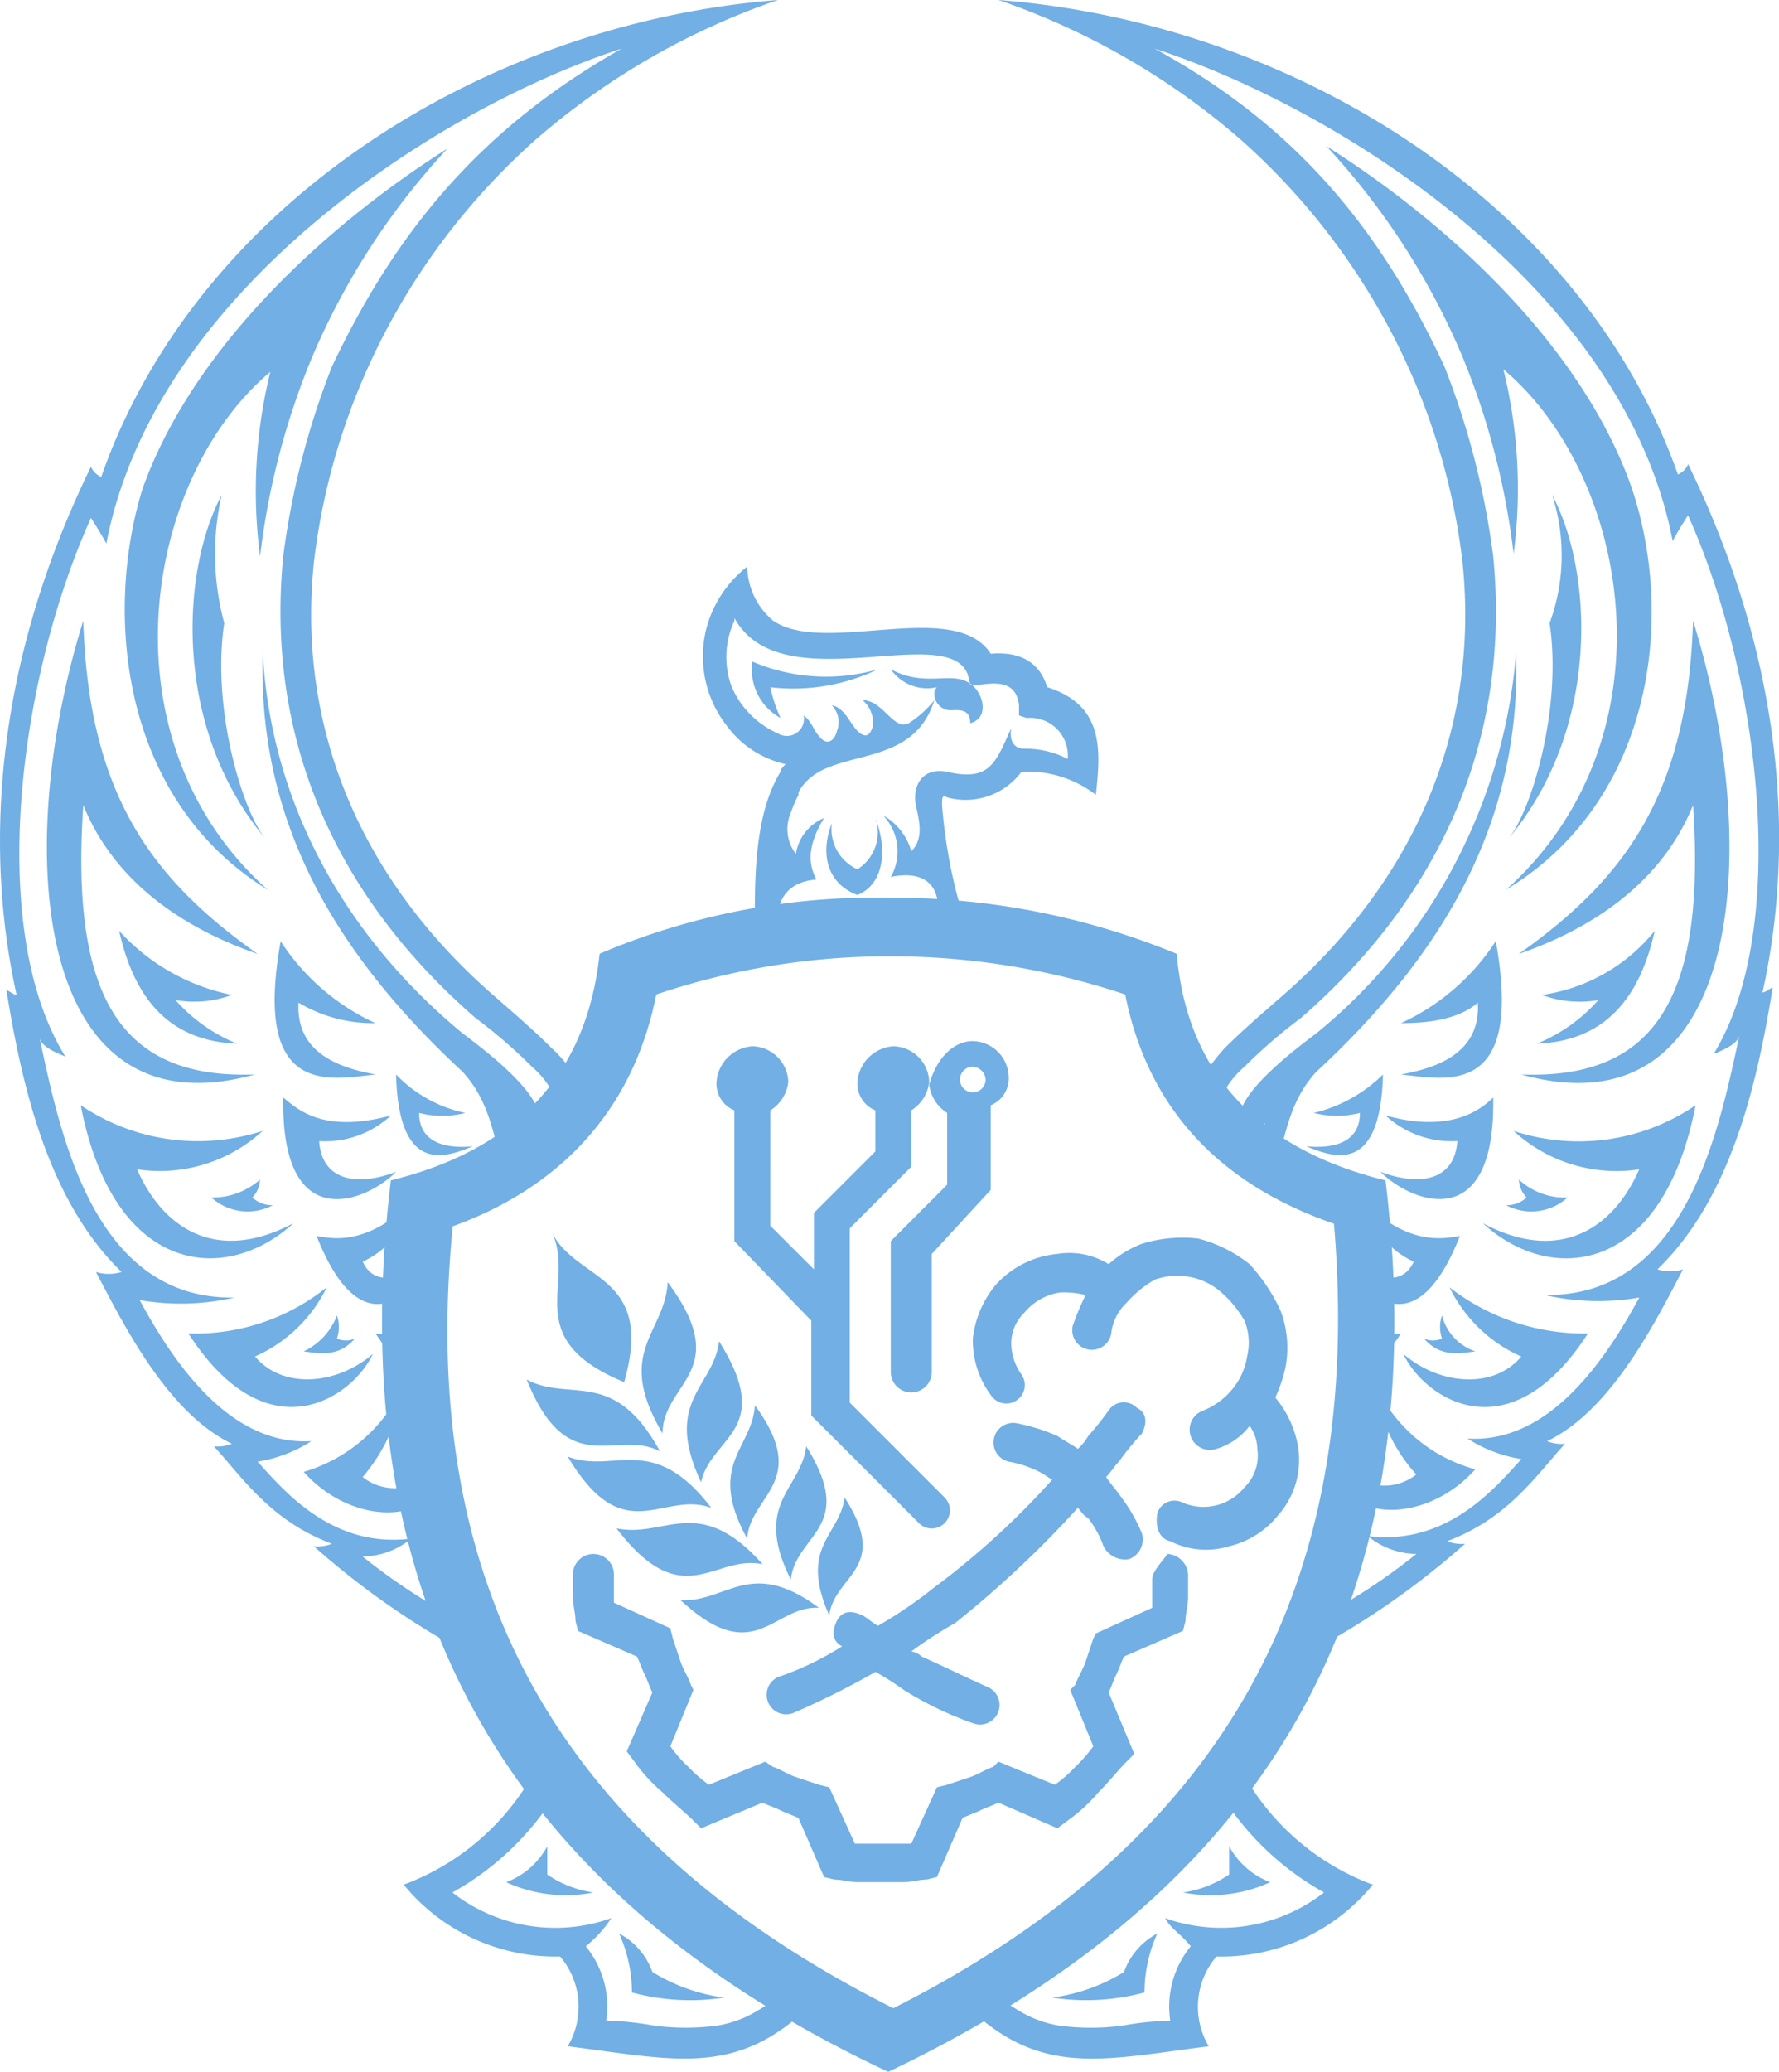 <svg id="Сгруппировать_50" data-name="Сгруппировать 50" xmlns="http://www.w3.org/2000/svg" width="109.935" height="128" viewBox="0 0 109.935 128">
  <g id="Сгруппировать_49" data-name="Сгруппировать 49">
    <path id="Контур_6333" data-name="Контур 6333" d="M60.268,64.42a2.266,2.266,0,0,1,2.218,2.218,1.783,1.783,0,0,1-1.109,1.743v5.228l-3.644,3.961v7.287a1.267,1.267,0,1,1-2.535,0V77.093h0v-.317h0l.158-.158h0l3.327-3.327V68.855a2.4,2.4,0,0,1-1.109-1.743c.475-1.743,1.584-2.693,2.693-2.693ZM48.228.1A45.083,45.083,0,0,0,33.337,8.655,41.826,41.826,0,0,0,22.565,23.547a40.84,40.84,0,0,0-3.01,11.248C18.446,45.409,22.723,54.756,30.8,61.726c1.267,1.109,2.376,2.059,3.485,3.168a6.961,6.961,0,0,1,1.9,2.852.155.155,0,0,0,.158.158,7.135,7.135,0,0,1-1.426,1.584,2.985,2.985,0,0,0-.317-1.267A5.683,5.683,0,0,0,33.02,66a31.678,31.678,0,0,0-3.485-3.01c-8.554-7.446-12.99-17.11-11.881-28.516a49.046,49.046,0,0,1,3.01-11.723c4.119-8.713,9.5-14.892,17.9-19.644C27.317,6.754,9.733,18,6.723,33.686c-.158-.317-.634-1.109-.95-1.584C1.337,41.924-.722,57.449,4.189,65.37c-.792-.317-1.426-.634-1.584-1.109,1.267,5.862,3.327,16.159,12.04,16a14.836,14.836,0,0,1-5.861.158c2.059,3.8,5.545,9.03,10.614,8.713A8.534,8.534,0,0,1,16.07,90.4c1.584,1.743,4.594,5.386,9.5,4.753a4.817,4.817,0,0,1-3.01,1.109,37.854,37.854,0,0,0,7.287,4.594c.317.792.792,1.584,1.109,2.376a49.4,49.4,0,0,1-11.406-7.6,2.349,2.349,0,0,0,1.109-.158c-3.8-1.426-5.545-4.119-7.287-6.02a2.349,2.349,0,0,0,1.109-.158c-3.96-1.9-6.653-7.287-8.4-10.614a2.685,2.685,0,0,0,1.584,0C3.08,74.242,1.5,67.113.545,61.251c.317.158.475.317.634.317-1.9-8.555-1.584-19.961,4.594-32.635a1.237,1.237,0,0,0,.634.634C12.268,12.774,30.01,1.526,48.228.1ZM71.674,119.551a4.319,4.319,0,0,0-2.059,2.376,11.263,11.263,0,0,1-4.436,1.584,13.9,13.9,0,0,0,5.7-.317,8.8,8.8,0,0,1,.792-3.644Zm4.436-5.386v1.743a6.719,6.719,0,0,1-2.851,1.109,8.82,8.82,0,0,0,5.386-.634,4.832,4.832,0,0,1-2.535-2.218Zm-3.96,4.436a10.33,10.33,0,0,0,9.822-1.584,17.6,17.6,0,0,1-6.812-6.812l1.426-1.267a15.3,15.3,0,0,0,8.4,7.6,12.107,12.107,0,0,1-9.663,4.436,4.782,4.782,0,0,0-.475,5.545c-6.178.792-9.822,1.743-13.941-1.584l.317-1.9c1.584,1.109,2.535,1.9,4.436,2.218a15.266,15.266,0,0,0,3.8,0,19.41,19.41,0,0,1,3.01-.317,5.867,5.867,0,0,1,1.267-4.594c-.634-.792-1.267-1.109-1.584-1.743Zm-33.743.951a4.319,4.319,0,0,1,2.059,2.376,11.263,11.263,0,0,0,4.436,1.584,13.9,13.9,0,0,1-5.7-.317,8.8,8.8,0,0,0-.792-3.644Zm-4.436-5.386v1.743a6.719,6.719,0,0,0,2.851,1.109,8.82,8.82,0,0,1-5.386-.634,4.832,4.832,0,0,0,2.535-2.218Zm3.96,4.436a10.33,10.33,0,0,1-9.822-1.584,17.6,17.6,0,0,0,6.812-6.812L33.5,108.936a15.3,15.3,0,0,1-8.4,7.6,12.107,12.107,0,0,0,9.663,4.436,4.782,4.782,0,0,1,.475,5.545c6.178.792,9.822,1.743,13.941-1.584l-.317-1.9c-1.584,1.109-2.535,1.9-4.436,2.218a15.266,15.266,0,0,1-3.8,0,19.41,19.41,0,0,0-3.01-.317,5.867,5.867,0,0,0-1.267-4.594,7.446,7.446,0,0,0,1.584-1.743Zm35.8-50.7a7.136,7.136,0,0,0,1.426,1.584,2.985,2.985,0,0,1,.317-1.267A5.683,5.683,0,0,1,77.06,66a31.677,31.677,0,0,1,3.485-3.01c8.554-7.446,12.99-17.11,11.881-28.516a49.047,49.047,0,0,0-3.01-11.723C85.3,13.883,79.911,7.7,71.515,3.11c11.248,3.644,28.99,14.733,32,30.417.158-.317.634-1.109.95-1.584,4.436,9.822,6.337,25.506,1.584,33.269.792-.317,1.426-.634,1.584-1.109-1.267,5.862-3.327,16.159-12.04,16a14.837,14.837,0,0,0,5.861.158c-2.059,3.8-5.545,9.03-10.614,8.713a8.534,8.534,0,0,0,3.327,1.267c-1.584,1.743-4.594,5.386-9.5,4.753a4.818,4.818,0,0,0,3.01,1.109,37.854,37.854,0,0,1-7.287,4.594c-.317.792-.792,1.584-1.109,2.376a49.4,49.4,0,0,0,11.406-7.6,2.349,2.349,0,0,1-1.109-.158c3.8-1.426,5.545-4.119,7.287-6.02a2.349,2.349,0,0,1-1.109-.158c3.96-1.9,6.653-7.287,8.4-10.614a2.686,2.686,0,0,1-1.584,0c4.594-4.436,6.178-11.565,7.129-17.426-.317.158-.475.317-.634.317,1.9-8.555,1.584-19.961-4.594-32.635a1.237,1.237,0,0,1-.634.634C97.971,12.774,80.228,1.526,61.852.1A45.083,45.083,0,0,1,76.743,8.655,41.825,41.825,0,0,1,87.515,23.547a40.84,40.84,0,0,1,3.01,11.248c1.109,10.614-3.168,19.961-11.248,26.932-1.267,1.109-2.376,2.059-3.485,3.168a14.358,14.358,0,0,0-2.059,3.01ZM53.139,55.39c-1.743-.634-2.376-2.376-1.584-4.436a2.738,2.738,0,0,0,1.584,2.852,2.706,2.706,0,0,0,1.109-3.168c.792,2.059.475,4.119-1.109,4.753Zm12.99-8.4a5.6,5.6,0,0,0-2.693-.634c-.475,0-.95-.317-.792-1.267-.95,2.059-1.267,3.327-3.96,2.693-1.584-.317-2.218.951-1.9,2.218.158.792.475,1.9-.317,2.693a3.687,3.687,0,0,0-1.743-2.218,3.2,3.2,0,0,1,.475,3.8c3.168-.634,3.168,1.9,2.693,3.168.792,0,1.584.158,2.059.158a32.186,32.186,0,0,1-1.584-7.763c0-.475,0-.634.317-.475a4.3,4.3,0,0,0,4.594-1.584,6.905,6.905,0,0,1,4.594,1.426c.317-2.852.475-5.545-3.01-6.654-.475-1.584-1.743-2.218-3.485-2.059-2.218-3.485-10.3.158-13.465-2.059a4.459,4.459,0,0,1-1.584-3.327,7.184,7.184,0,0,0-2.376,3.327,6.952,6.952,0,0,0,1.109,6.5A6.17,6.17,0,0,0,48.7,47.31c-.158.158-.317.317-.317.475C46.644,50.637,46.8,54.914,46.8,58.241c.475-.158,1.109-.158,1.584-.317-.475-1.584,0-3.327,2.218-3.485-.317-.634-.792-1.743.475-3.8a2.861,2.861,0,0,0-1.743,2.218,2.515,2.515,0,0,1-.317-2.535,7.723,7.723,0,0,1,.475-1.109v-.158c1.584-3.01,6.97-1.109,8.4-5.7a6.438,6.438,0,0,1-1.584,1.426c-.95.475-1.584-1.426-2.851-1.426a1.837,1.837,0,0,1,.634,1.584c-.158.634-.475.792-.95.317s-.792-1.426-1.584-1.584a1.513,1.513,0,0,1,.317,1.584c-.158.634-.634.951-1.109.317-.317-.317-.475-.951-.95-1.267a1.057,1.057,0,0,1-1.584,1.109,5.564,5.564,0,0,1-2.851-2.852,5.29,5.29,0,0,1,.158-4.119V38.28c2.851,5.228,13.149.158,14.416,3.485l.158.634h.634c1.109-.158,2.218-.158,2.376,1.267V44.3l.475.158a2.329,2.329,0,0,1,2.535,2.535ZM49.812,57.766A4.52,4.52,0,0,1,50.921,56.5c-.158.475-.317.792-.475,1.267Zm6.337-.158a4.827,4.827,0,0,0-1.109-1.584A2.884,2.884,0,0,1,57.1,57.607Zm-4.752,0c0-.317.158-.634.158-.951a1.187,1.187,0,0,0,.158.792l-.317.158Zm3.168,0c0-.317-.158-.792-.158-1.267a4.743,4.743,0,0,1,.634,1.267ZM16.387,40.339c-.317,9.822,3.8,18.06,12.356,25.981,1.743,1.9,1.9,4.119,2.535,6.02a3.314,3.314,0,0,0,.95-.634c-.158-.951-.158-1.584-.317-2.218a3.684,3.684,0,0,1,1.109,1.743c.317-.158.475-.475.792-.634,0-.317-.158-.634-.158-.951a2.937,2.937,0,0,0-.317-1.109c-.634-1.584-3.327-3.644-4.594-4.594-7.287-6.02-11.881-14.258-12.356-23.6ZM16.7,55.073c-10.3-9.189-7.762-25.348.158-32a30.825,30.825,0,0,0-.634,11.406,46.14,46.14,0,0,1,3.168-12.2,44.444,44.444,0,0,1,8.4-12.991C20.03,14.2,11.951,21.8,8.941,30.359,6.565,38.121,7.674,49.528,16.7,55.073ZM5.3,38.438C.862,52.7,2.288,70.281,15.911,66.479,7.515,66.8,4.505,61.568,5.3,49.845c2.059,5.07,6.653,7.763,10.772,9.189C9.575,54.439,5.614,49.211,5.3,38.438ZM5.139,68.38c2.059,10.614,9.03,11.09,13.149,7.287-4.752,2.535-8.079.317-9.663-3.327a9.389,9.389,0,0,0,7.762-2.376A12.923,12.923,0,0,1,5.139,68.38Zm6.653,14.1c4.911,7.6,10.139,3.961,11.406,1.267-2.218,1.9-5.545,2.218-7.287.158a8.985,8.985,0,0,0,4.436-4.277,12.985,12.985,0,0,1-8.554,2.852ZM25.1,85.648a9.825,9.825,0,0,1-6.178,5.386c2.535,2.852,6.653,3.327,8.238,1.109,0-.475-.158-.792-.158-1.267a3.177,3.177,0,0,1-4.436.475,10.989,10.989,0,0,0,2.535-5.7Zm3.485,11.723a9.844,9.844,0,0,0-.475-1.584,3.236,3.236,0,0,1-2.059,1.267,2.572,2.572,0,0,0,2.535.317ZM17.5,58.241c-1.743,9.664,3.01,8.555,5.861,8.238C20.664,66,18.446,64.895,18.6,62.043a8.941,8.941,0,0,0,4.752,1.267,13.83,13.83,0,0,1-5.861-5.07Zm.158,9.664c-.158,8.555,5.069,6.5,6.97,4.594-2.535.951-4.594.475-4.752-1.9a6,6,0,0,0,4.436-1.584c-4.119,1.109-5.7-.317-6.653-1.109Zm2.059,8.555c2.376,6.02,5.069,4.436,6.653,2.218v-.792c-1.584,1.426-3.168,1.584-3.8.158a5.429,5.429,0,0,0,3.01-3.644c-2.851,2.693-4.911,2.218-5.861,2.059Zm3.644,6.02a11.607,11.607,0,0,0,3.01,3.168,30.527,30.527,0,0,1-.158-3.8,4.263,4.263,0,0,1-2.851.634Zm1.267-16c.158,6.337,3.168,5.07,4.752,4.436-1.584.158-3.327-.158-3.327-2.059a5.783,5.783,0,0,0,2.851,0,8.28,8.28,0,0,1-4.277-2.376Zm1.109,6.178a12.2,12.2,0,0,0,.95,2.376v-.475l.792-.317c0-.158,0-.158-.158-.317a3.623,3.623,0,0,0,2.376-1.743c-2.218,1.267-3.485.792-3.96.475ZM13.852,30.676c-2.535,4.753-3.01,14.416,2.693,21.229-1.426-1.743-3.327-8.08-2.535-13.308a16.389,16.389,0,0,1-.158-7.921ZM7.515,57.607c.95,4.277,3.168,6.812,7.287,6.971A10.18,10.18,0,0,1,11,61.885a6.721,6.721,0,0,0,3.485-.317,12.853,12.853,0,0,1-6.97-3.961Zm5.7,16.476a3.338,3.338,0,0,0,3.8.475,1.8,1.8,0,0,1-1.267-.475,1.711,1.711,0,0,0,.475-1.109,4.444,4.444,0,0,1-3.01,1.109Zm5.7,9.505c1.109.158,2.218.317,3.168-.792a1.339,1.339,0,0,1-1.109,0,2.2,2.2,0,0,0,0-1.426,4.022,4.022,0,0,1-2.059,2.218Zm5.861,6.654a2.6,2.6,0,0,0,1.9-1.109V88.5c-.158,0-.317.158-.475,0a2.4,2.4,0,0,0-.634-1.267,3.794,3.794,0,0,1-.792,3.01Zm69.069-49.9c.317,9.822-3.8,18.06-12.356,25.981-1.743,1.9-1.9,4.119-2.535,6.02a3.314,3.314,0,0,1-.95-.634c.158-.951.158-1.584.317-2.218a3.684,3.684,0,0,0-1.109,1.743c-.317-.158-.475-.475-.792-.634,0-.317.158-.634.158-.951a2.937,2.937,0,0,1,.317-1.109c.634-1.584,3.327-3.644,4.594-4.594a33.8,33.8,0,0,0,12.356-23.6Zm-.634,14.733c10.455-9.347,7.762-25.506-.158-32.16a30.826,30.826,0,0,1,.634,11.406,46.14,46.14,0,0,0-3.168-12.2,44.444,44.444,0,0,0-8.4-12.991c7.762,4.911,15.842,12.515,18.851,21.07,2.693,7.921,1.426,19.328-7.762,24.872Zm11.564-16.634c4.436,14.258,3.01,31.843-10.614,28.041,8.4.317,11.406-4.911,10.614-16.634-2.059,5.07-6.653,7.763-10.772,9.189,6.5-4.594,10.455-9.822,10.772-20.595Zm.158,29.942c-2.059,10.614-9.03,11.09-13.149,7.287,4.752,2.535,8.079.317,9.663-3.327a9.389,9.389,0,0,1-7.762-2.376,12.817,12.817,0,0,0,11.248-1.584Zm-6.653,14.1c-4.911,7.6-10.139,3.961-11.406,1.267,2.218,1.9,5.545,2.218,7.287.158a8.985,8.985,0,0,1-4.436-4.277,13.57,13.57,0,0,0,8.554,2.852ZM85.139,85.648a9.571,9.571,0,0,0,6.178,5.228c-2.535,2.852-6.653,3.327-8.238,1.109,0-.475.158-.792.158-1.267a3.177,3.177,0,0,0,4.436.475,9.977,9.977,0,0,1-2.535-5.545ZM81.654,97.372a9.844,9.844,0,0,1,.475-1.584,3.236,3.236,0,0,0,2.059,1.267c-1.267.634-2.059.634-2.535.317Zm10.931-39.13c1.743,9.664-3.01,8.555-5.861,8.238,2.693-.475,4.911-1.584,4.752-4.436-1.267,1.109-3.327,1.267-4.752,1.267a13.83,13.83,0,0,0,5.861-5.07ZM92.426,67.9c.158,8.555-5.069,6.5-6.97,4.594,2.535.951,4.594.475,4.752-1.9a6,6,0,0,1-4.436-1.584c3.96,1.109,5.861-.317,6.653-1.109ZM90.367,76.46c-2.376,6.02-5.069,4.436-6.653,2.218v-.792c1.584,1.426,3.168,1.584,3.8.158a5.429,5.429,0,0,1-3.01-3.644c2.693,2.693,4.911,2.218,5.861,2.059Zm-3.644,6.02a11.607,11.607,0,0,1-3.01,3.168,30.53,30.53,0,0,0,.158-3.8,4.263,4.263,0,0,0,2.851.634Zm-1.109-16c-.158,6.337-3.168,5.07-4.752,4.436,1.584.158,3.327-.158,3.327-2.059a5.783,5.783,0,0,1-2.851,0,9.093,9.093,0,0,0,4.277-2.376Zm-1.109,6.178a12.2,12.2,0,0,1-.95,2.376v-.475l-.951-.317c0-.158,0-.158.158-.317a3.623,3.623,0,0,1-2.376-1.743c2.218,1.267,3.485.792,4.119.475ZM96.07,30.676C98.6,35.428,99.08,45.092,93.377,51.9,94.8,50.162,96.7,43.825,95.911,38.6a12.126,12.126,0,0,0,.158-7.921Zm6.337,26.932c-.951,4.277-3.168,6.812-7.287,6.971a10.18,10.18,0,0,0,3.8-2.693,6.721,6.721,0,0,1-3.485-.317,10.934,10.934,0,0,0,6.97-3.961ZM97.02,74.083a3.338,3.338,0,0,1-3.8.475,1.8,1.8,0,0,0,1.267-.475,1.711,1.711,0,0,1-.475-1.109,4.182,4.182,0,0,0,3.01,1.109Zm-5.7,9.505c-1.109.158-2.218.317-3.168-.792a1.339,1.339,0,0,0,1.109,0,2.2,2.2,0,0,1,0-1.426,3.171,3.171,0,0,0,2.059,2.218Zm-5.861,6.654a2.6,2.6,0,0,1-1.9-1.109V88.5c.158,0,.317.158.475,0a2.4,2.4,0,0,1,.634-1.267,2.926,2.926,0,0,0,.792,3.01ZM55.2,41.448c2.059,1.109,3.644.158,4.752.792.95.475,1.426,2.218.158,2.535,0-.951-.792-.792-1.267-.792a1.022,1.022,0,0,1-.95-.951.582.582,0,0,1,.158-.475A2.739,2.739,0,0,1,55.2,41.448Zm-8.554-.475a3.411,3.411,0,0,0,1.743,3.485,8.932,8.932,0,0,1-.634-1.9,12.123,12.123,0,0,0,6.653-1.109,11.566,11.566,0,0,1-7.762-.475ZM72.466,95.312a4.885,4.885,0,0,0,3.644.317,5.5,5.5,0,0,0,3.01-1.9,5.151,5.151,0,0,0,1.267-4.119,6.376,6.376,0,0,0-1.426-3.168,8.931,8.931,0,0,0,.634-1.9,6.444,6.444,0,0,0-.317-3.485,11.2,11.2,0,0,0-1.9-2.852,8.525,8.525,0,0,0-3.168-1.584,8.457,8.457,0,0,0-3.485.317A6.511,6.511,0,0,0,68.664,78.2a4.62,4.62,0,0,0-3.168-.634,5.867,5.867,0,0,0-3.8,1.9A6.307,6.307,0,0,0,60.268,82.8a5.7,5.7,0,0,0,1.109,3.485,1.142,1.142,0,1,0,1.9-1.267,3.375,3.375,0,0,1-.634-1.9,2.624,2.624,0,0,1,.792-1.9,3.568,3.568,0,0,1,2.218-1.267,5.389,5.389,0,0,1,1.584.158,16.5,16.5,0,0,0-.792,1.9,1.212,1.212,0,1,0,2.376.475,3.1,3.1,0,0,1,.95-1.9,6.906,6.906,0,0,1,1.743-1.426,4.113,4.113,0,0,1,4.119.792,6.907,6.907,0,0,1,1.426,1.743,3.634,3.634,0,0,1,.158,2.218,4.147,4.147,0,0,1-.95,2.06,4.493,4.493,0,0,1-1.743,1.267,1.252,1.252,0,0,0,.792,2.376,4.023,4.023,0,0,0,2.059-1.426,2.555,2.555,0,0,1,.475,1.426,2.758,2.758,0,0,1-.792,2.376,3.266,3.266,0,0,1-3.8.951,1.114,1.114,0,0,0-1.584.634c-.158.951.158,1.584.792,1.743Zm-1.109,2.376v1.743l-3.485,1.584-.158.317-.475,1.426c-.158.475-.475.951-.634,1.426l-.317.317,1.426,3.485a9.054,9.054,0,0,1-1.109,1.267,7.933,7.933,0,0,1-1.267,1.109l-3.485-1.426-.317.317c-.475.158-.95.475-1.426.634l-1.426.475-.634.158-1.584,3.485H52.981L51.4,110.521l-.634-.158-1.426-.475c-.475-.158-.951-.475-1.426-.634l-.475-.317-3.485,1.426a9.056,9.056,0,0,1-1.267-1.109,7.933,7.933,0,0,1-1.109-1.267L43,104.5l-.158-.317c-.158-.475-.475-.951-.634-1.426l-.475-1.426-.158-.634L38.09,99.114V97.372a1.267,1.267,0,1,0-2.535,0V98.8c0,.475.158.951.158,1.426l.158.634,3.644,1.584c.158.317.317.792.475,1.109s.317.792.475,1.109L38.882,108.3l.475.634a10.347,10.347,0,0,0,1.743,1.9c.634.634,1.426,1.267,1.9,1.743l.475.475,3.8-1.584c.317.158.792.317,1.109.475s.792.317,1.109.475l1.584,3.644.634.158c.475,0,.95.158,1.426.158h2.852c.475,0,.95-.158,1.426-.158l.634-.158,1.584-3.644c.317-.158.792-.317,1.109-.475s.792-.317,1.109-.475l3.644,1.584.634-.475a10.347,10.347,0,0,0,1.9-1.743c.634-.634,1.267-1.426,1.743-1.9l.475-.475-1.584-3.8c.158-.317.317-.792.475-1.109s.317-.792.475-1.109l3.644-1.584.158-.634c0-.475.158-.951.158-1.426V97.372A1.363,1.363,0,0,0,72.307,96.1c-.475.634-.95,1.109-.95,1.584ZM38.723,85.49c1.9-6.654-2.851-6.179-4.436-9.189,1.426,3.168-2.059,6.5,4.436,9.189Zm29.941,1.743A18.2,18.2,0,0,1,67.4,88.817a3.455,3.455,0,0,1-.634.792c-.475-.317-.792-.475-1.267-.792a11.871,11.871,0,0,0-2.535-.792,1.212,1.212,0,0,0-.475,2.376,6.707,6.707,0,0,1,1.9.634c.317.158.475.317.792.475a49.19,49.19,0,0,1-7.287,6.654,26.982,26.982,0,0,1-3.485,2.376c-.317-.158-.634-.475-.95-.634-.634-.317-1.267-.317-1.584.317s-.317,1.267.317,1.584a18.227,18.227,0,0,1-3.96,1.9,1.207,1.207,0,0,0,.951,2.218,50.417,50.417,0,0,0,5.069-2.535,16.7,16.7,0,0,1,1.743,1.109,21.275,21.275,0,0,0,4.277,2.06,1.207,1.207,0,0,0,.95-2.218c-1.426-.634-2.693-1.267-4.119-1.9a1.2,1.2,0,0,0-.634-.317,25.8,25.8,0,0,1,2.693-1.743,64.379,64.379,0,0,0,7.6-7.129c.158.158.317.475.634.634a6.453,6.453,0,0,1,.95,1.743,1.484,1.484,0,0,0,1.584.792,1.307,1.307,0,0,0,.792-1.584,10.1,10.1,0,0,0-1.267-2.218c-.317-.475-.634-.792-.95-1.267.317-.317.475-.634.792-.951a16.834,16.834,0,0,1,1.426-1.743c.317-.634.317-1.267-.317-1.584a1.13,1.13,0,0,0-1.743.158ZM52.347,92.619c2.851,4.436-.634,4.753-.95,7.287-1.9-4.277.634-4.911.95-7.287ZM42.208,98.956c4.594,4.277,5.7.317,8.554.475-4.277-3.168-5.7-.317-8.554-.475Zm-3.96-4.436c4.119,5.386,6.02,1.584,9.03,2.218-3.96-4.436-6.02-1.584-9.03-2.218Zm8.554-7.6c-.158,2.693-3.01,3.644-.475,8.238.158-2.693,3.96-3.485.475-8.238Zm-2.218-3.961c-.317,2.852-3.485,3.644-1.109,8.713.634-2.852,4.594-3.168,1.109-8.713Zm-9.347,7.129c3.485,5.862,5.861,2.059,8.871,3.168-3.644-4.753-6.02-2.059-8.871-3.168ZM32.7,85.331c2.535,6.337,5.545,3.01,8.238,4.436-2.851-5.228-5.545-3.01-8.238-4.436Zm8.713-6.02c-.158,3.168-3.327,4.277-.317,9.347,0-3.168,4.436-3.8.317-9.347ZM49.971,89.45c-.317,2.693-3.327,3.485-.95,8.238.317-2.852,4.119-3.168.95-8.238Zm.317-7.763v5.862L56.941,94.2a1.12,1.12,0,1,0,1.584-1.584l-5.861-5.862V75.984l3.8-3.8V68.7a2.4,2.4,0,0,0,1.109-1.743,2.266,2.266,0,0,0-2.218-2.218,2.385,2.385,0,0,0-2.218,2.218A1.783,1.783,0,0,0,54.248,68.7v2.535l-3.8,3.8v3.485l-2.693-2.693V68.7a2.4,2.4,0,0,0,1.109-1.743,2.266,2.266,0,0,0-2.218-2.218,2.385,2.385,0,0,0-2.218,2.218A1.783,1.783,0,0,0,45.535,68.7v8.08l4.752,4.911ZM60.268,66a.792.792,0,1,0,.792.792A.849.849,0,0,0,60.268,66ZM55.2,66a.792.792,0,1,0,.792.792A.748.748,0,0,0,55.2,66Zm-8.713,0a.792.792,0,1,0,.792.792A.748.748,0,0,0,46.486,66Z" transform="translate(-0.152 -0.1)" fill="#71afe5"/>
    <path id="Контур_6334" data-name="Контур 6334" d="M46.434,107.339C68.249,96.954,80.51,80.118,77.166,52.266c-7.643-1.888-12.261-6.451-12.9-14A46.135,46.135,0,0,0,46.434,34.8,43.41,43.41,0,0,0,28.6,38.262c-.8,7.553-5.255,12.116-12.9,14-3.344,27.851,8.917,44.845,30.732,55.073ZM32.1,40.779a45.084,45.084,0,0,1,14.49-2.36,45.8,45.8,0,0,1,14.49,2.36c1.433,7.238,6.051,11.8,12.9,14.162,1.911,22.659-7.006,38.237-27.229,48.465C26.371,93.178,17.3,77.6,19.524,55.1,26.053,52.738,30.67,48.018,32.1,40.779Z" transform="translate(8.454 20.661)" fill="#71afe5"/>
  </g>
</svg>
